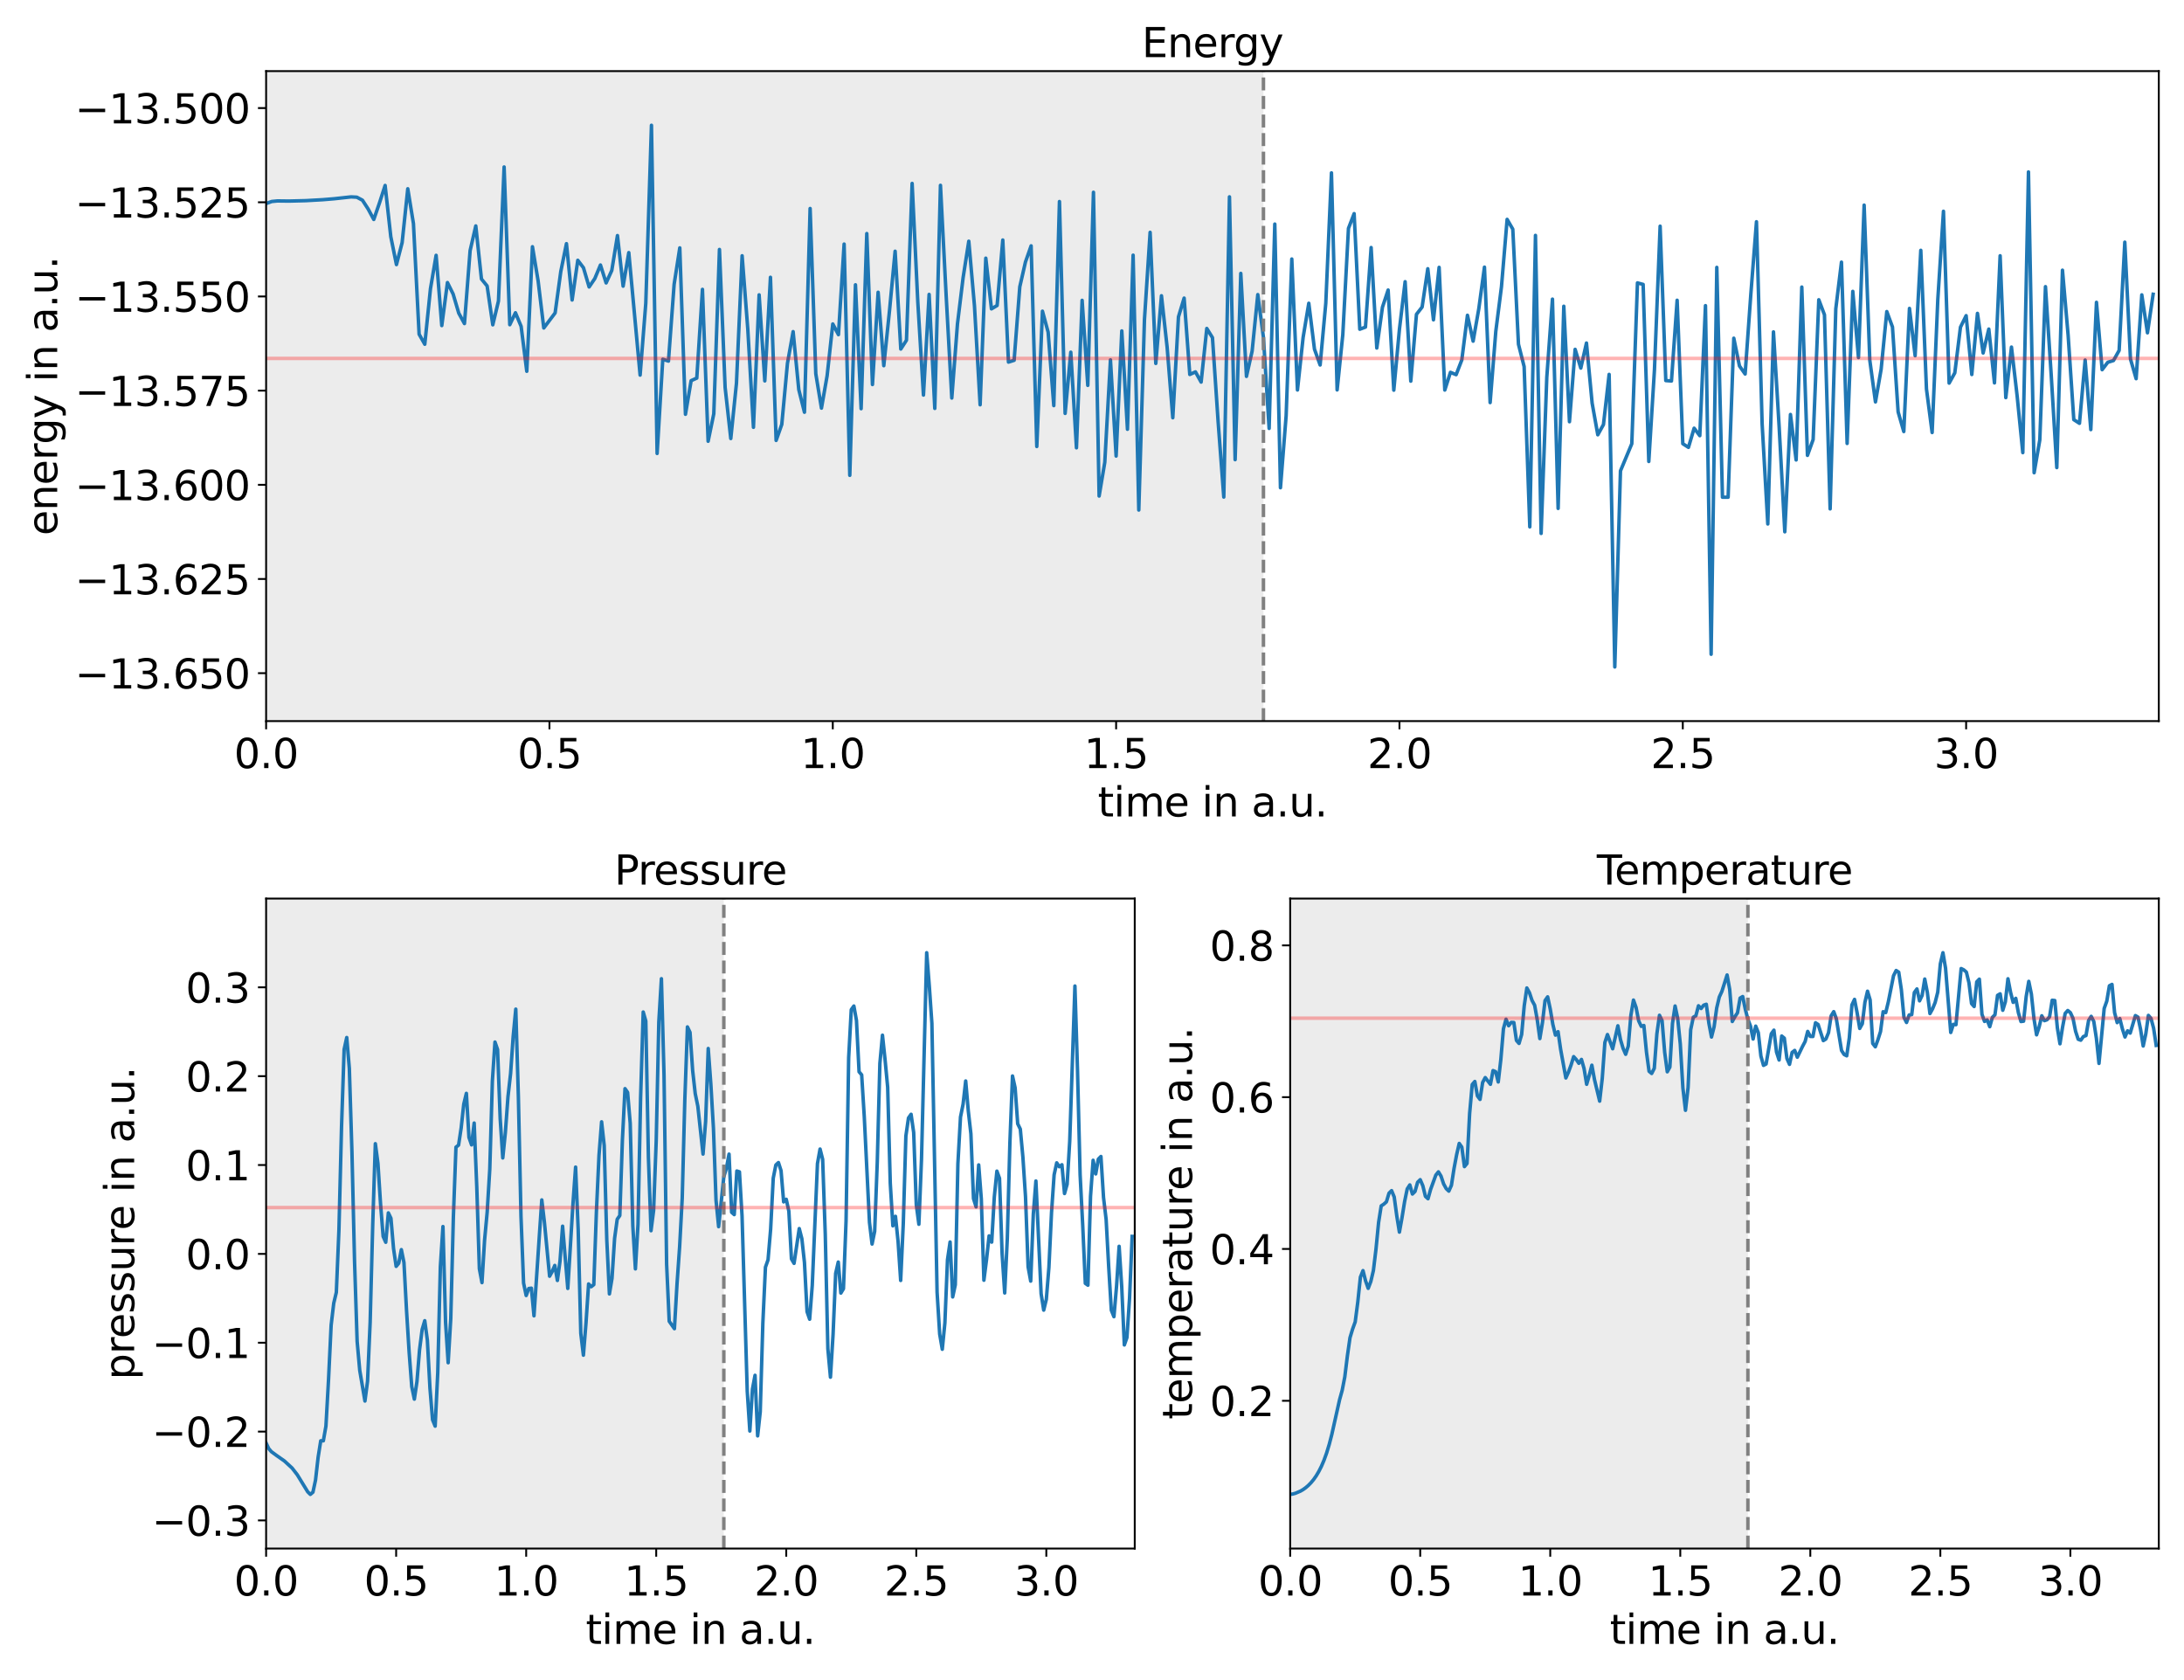 <?xml version="1.0" encoding="utf-8" standalone="no"?>
<!DOCTYPE svg PUBLIC "-//W3C//DTD SVG 1.1//EN"
  "http://www.w3.org/Graphics/SVG/1.1/DTD/svg11.dtd">
<svg xmlns:xlink="http://www.w3.org/1999/xlink" width="936pt" height="720pt" viewBox="0 0 936 720" xmlns="http://www.w3.org/2000/svg" version="1.1">
 <defs>
  <style type="text/css">*{stroke-linejoin: round; stroke-linecap: butt}</style>
 </defs>
 <g id="figure_1">
  <g id="patch_1">
   <path d="M 0 720 
L 936 720 
L 936 0 
L 0 0 
z
" style="fill: #ffffff"/>
  </g>
  <g id="axes_1">
   <g id="patch_2">
    <path d="M 114.05 309.04 
L 925.2 309.04 
L 925.2 30.48 
L 114.05 30.48 
z
" style="fill: #ffffff"/>
   </g>
   <g id="patch_3">
    <path d="M 114.05 309.04 
L 114.05 30.48 
L 541.482 30.48 
L 541.482 309.04 
z
" clip-path="url(#pf94eccc0e8)" style="fill: #808080; opacity: 0.15"/>
   </g>
   <g id="matplotlib.axis_1">
    <g id="xtick_1">
     <g id="line2d_1">
      <defs>
       <path id="m993f8b5783" d="M 0 0 
L 0 3.5 
" style="stroke: #000000; stroke-width: 0.8"/>
      </defs>
      <g>
       <use xlink:href="#m993f8b5783" x="114.05" y="309.04" style="stroke: #000000; stroke-width: 0.8"/>
      </g>
     </g>
     <g id="text_1">
      <!-- 0.0 -->
      <g transform="translate(100.31 329.17) scale(0.173 -0.173)">
       <defs>
        <path id="DejaVuSans-30" d="M 2034 4250 
Q 1547 4250 1301 3770 
Q 1056 3291 1056 2328 
Q 1056 1369 1301 889 
Q 1547 409 2034 409 
Q 2525 409 2770 889 
Q 3016 1369 3016 2328 
Q 3016 3291 2770 3770 
Q 2525 4250 2034 4250 
z
M 2034 4750 
Q 2819 4750 3233 4129 
Q 3647 3509 3647 2328 
Q 3647 1150 3233 529 
Q 2819 -91 2034 -91 
Q 1250 -91 836 529 
Q 422 1150 422 2328 
Q 422 3509 836 4129 
Q 1250 4750 2034 4750 
z
" transform="scale(0.016)"/>
        <path id="DejaVuSans-2e" d="M 684 794 
L 1344 794 
L 1344 0 
L 684 0 
L 684 794 
z
" transform="scale(0.016)"/>
       </defs>
       <use xlink:href="#DejaVuSans-30"/>
       <use xlink:href="#DejaVuSans-2e" x="63.623"/>
       <use xlink:href="#DejaVuSans-30" x="95.41"/>
      </g>
     </g>
    </g>
    <g id="xtick_2">
     <g id="line2d_2">
      <g>
       <use xlink:href="#m993f8b5783" x="235.48" y="309.04" style="stroke: #000000; stroke-width: 0.8"/>
      </g>
     </g>
     <g id="text_2">
      <!-- 0.5 -->
      <g transform="translate(221.739 329.17) scale(0.173 -0.173)">
       <defs>
        <path id="DejaVuSans-35" d="M 691 4666 
L 3169 4666 
L 3169 4134 
L 1269 4134 
L 1269 2991 
Q 1406 3038 1543 3061 
Q 1681 3084 1819 3084 
Q 2600 3084 3056 2656 
Q 3513 2228 3513 1497 
Q 3513 744 3044 326 
Q 2575 -91 1722 -91 
Q 1428 -91 1123 -41 
Q 819 9 494 109 
L 494 744 
Q 775 591 1075 516 
Q 1375 441 1709 441 
Q 2250 441 2565 725 
Q 2881 1009 2881 1497 
Q 2881 1984 2565 2268 
Q 2250 2553 1709 2553 
Q 1456 2553 1204 2497 
Q 953 2441 691 2322 
L 691 4666 
z
" transform="scale(0.016)"/>
       </defs>
       <use xlink:href="#DejaVuSans-30"/>
       <use xlink:href="#DejaVuSans-2e" x="63.623"/>
       <use xlink:href="#DejaVuSans-35" x="95.41"/>
      </g>
     </g>
    </g>
    <g id="xtick_3">
     <g id="line2d_3">
      <g>
       <use xlink:href="#m993f8b5783" x="356.909" y="309.04" style="stroke: #000000; stroke-width: 0.8"/>
      </g>
     </g>
     <g id="text_3">
      <!-- 1.0 -->
      <g transform="translate(343.169 329.17) scale(0.173 -0.173)">
       <defs>
        <path id="DejaVuSans-31" d="M 794 531 
L 1825 531 
L 1825 4091 
L 703 3866 
L 703 4441 
L 1819 4666 
L 2450 4666 
L 2450 531 
L 3481 531 
L 3481 0 
L 794 0 
L 794 531 
z
" transform="scale(0.016)"/>
       </defs>
       <use xlink:href="#DejaVuSans-31"/>
       <use xlink:href="#DejaVuSans-2e" x="63.623"/>
       <use xlink:href="#DejaVuSans-30" x="95.41"/>
      </g>
     </g>
    </g>
    <g id="xtick_4">
     <g id="line2d_4">
      <g>
       <use xlink:href="#m993f8b5783" x="478.339" y="309.04" style="stroke: #000000; stroke-width: 0.8"/>
      </g>
     </g>
     <g id="text_4">
      <!-- 1.5 -->
      <g transform="translate(464.599 329.17) scale(0.173 -0.173)">
       <use xlink:href="#DejaVuSans-31"/>
       <use xlink:href="#DejaVuSans-2e" x="63.623"/>
       <use xlink:href="#DejaVuSans-35" x="95.41"/>
      </g>
     </g>
    </g>
    <g id="xtick_5">
     <g id="line2d_5">
      <g>
       <use xlink:href="#m993f8b5783" x="599.769" y="309.04" style="stroke: #000000; stroke-width: 0.8"/>
      </g>
     </g>
     <g id="text_5">
      <!-- 2.0 -->
      <g transform="translate(586.028 329.17) scale(0.173 -0.173)">
       <defs>
        <path id="DejaVuSans-32" d="M 1228 531 
L 3431 531 
L 3431 0 
L 469 0 
L 469 531 
Q 828 903 1448 1529 
Q 2069 2156 2228 2338 
Q 2531 2678 2651 2914 
Q 2772 3150 2772 3378 
Q 2772 3750 2511 3984 
Q 2250 4219 1831 4219 
Q 1534 4219 1204 4116 
Q 875 4013 500 3803 
L 500 4441 
Q 881 4594 1212 4672 
Q 1544 4750 1819 4750 
Q 2544 4750 2975 4387 
Q 3406 4025 3406 3419 
Q 3406 3131 3298 2873 
Q 3191 2616 2906 2266 
Q 2828 2175 2409 1742 
Q 1991 1309 1228 531 
z
" transform="scale(0.016)"/>
       </defs>
       <use xlink:href="#DejaVuSans-32"/>
       <use xlink:href="#DejaVuSans-2e" x="63.623"/>
       <use xlink:href="#DejaVuSans-30" x="95.41"/>
      </g>
     </g>
    </g>
    <g id="xtick_6">
     <g id="line2d_6">
      <g>
       <use xlink:href="#m993f8b5783" x="721.198" y="309.04" style="stroke: #000000; stroke-width: 0.8"/>
      </g>
     </g>
     <g id="text_6">
      <!-- 2.5 -->
      <g transform="translate(707.458 329.17) scale(0.173 -0.173)">
       <use xlink:href="#DejaVuSans-32"/>
       <use xlink:href="#DejaVuSans-2e" x="63.623"/>
       <use xlink:href="#DejaVuSans-35" x="95.41"/>
      </g>
     </g>
    </g>
    <g id="xtick_7">
     <g id="line2d_7">
      <g>
       <use xlink:href="#m993f8b5783" x="842.628" y="309.04" style="stroke: #000000; stroke-width: 0.8"/>
      </g>
     </g>
     <g id="text_7">
      <!-- 3.0 -->
      <g transform="translate(828.888 329.17) scale(0.173 -0.173)">
       <defs>
        <path id="DejaVuSans-33" d="M 2597 2516 
Q 3050 2419 3304 2112 
Q 3559 1806 3559 1356 
Q 3559 666 3084 287 
Q 2609 -91 1734 -91 
Q 1441 -91 1130 -33 
Q 819 25 488 141 
L 488 750 
Q 750 597 1062 519 
Q 1375 441 1716 441 
Q 2309 441 2620 675 
Q 2931 909 2931 1356 
Q 2931 1769 2642 2001 
Q 2353 2234 1838 2234 
L 1294 2234 
L 1294 2753 
L 1863 2753 
Q 2328 2753 2575 2939 
Q 2822 3125 2822 3475 
Q 2822 3834 2567 4026 
Q 2313 4219 1838 4219 
Q 1578 4219 1281 4162 
Q 984 4106 628 3988 
L 628 4550 
Q 988 4650 1302 4700 
Q 1616 4750 1894 4750 
Q 2613 4750 3031 4423 
Q 3450 4097 3450 3541 
Q 3450 3153 3228 2886 
Q 3006 2619 2597 2516 
z
" transform="scale(0.016)"/>
       </defs>
       <use xlink:href="#DejaVuSans-33"/>
       <use xlink:href="#DejaVuSans-2e" x="63.623"/>
       <use xlink:href="#DejaVuSans-30" x="95.41"/>
      </g>
     </g>
    </g>
    <g id="text_8">
     <!-- time in a.u. -->
     <g transform="translate(470.476 349.894) scale(0.173 -0.173)">
      <defs>
       <path id="DejaVuSans-74" d="M 1172 4494 
L 1172 3500 
L 2356 3500 
L 2356 3053 
L 1172 3053 
L 1172 1153 
Q 1172 725 1289 603 
Q 1406 481 1766 481 
L 2356 481 
L 2356 0 
L 1766 0 
Q 1100 0 847 248 
Q 594 497 594 1153 
L 594 3053 
L 172 3053 
L 172 3500 
L 594 3500 
L 594 4494 
L 1172 4494 
z
" transform="scale(0.016)"/>
       <path id="DejaVuSans-69" d="M 603 3500 
L 1178 3500 
L 1178 0 
L 603 0 
L 603 3500 
z
M 603 4863 
L 1178 4863 
L 1178 4134 
L 603 4134 
L 603 4863 
z
" transform="scale(0.016)"/>
       <path id="DejaVuSans-6d" d="M 3328 2828 
Q 3544 3216 3844 3400 
Q 4144 3584 4550 3584 
Q 5097 3584 5394 3201 
Q 5691 2819 5691 2113 
L 5691 0 
L 5113 0 
L 5113 2094 
Q 5113 2597 4934 2840 
Q 4756 3084 4391 3084 
Q 3944 3084 3684 2787 
Q 3425 2491 3425 1978 
L 3425 0 
L 2847 0 
L 2847 2094 
Q 2847 2600 2669 2842 
Q 2491 3084 2119 3084 
Q 1678 3084 1418 2786 
Q 1159 2488 1159 1978 
L 1159 0 
L 581 0 
L 581 3500 
L 1159 3500 
L 1159 2956 
Q 1356 3278 1631 3431 
Q 1906 3584 2284 3584 
Q 2666 3584 2933 3390 
Q 3200 3197 3328 2828 
z
" transform="scale(0.016)"/>
       <path id="DejaVuSans-65" d="M 3597 1894 
L 3597 1613 
L 953 1613 
Q 991 1019 1311 708 
Q 1631 397 2203 397 
Q 2534 397 2845 478 
Q 3156 559 3463 722 
L 3463 178 
Q 3153 47 2828 -22 
Q 2503 -91 2169 -91 
Q 1331 -91 842 396 
Q 353 884 353 1716 
Q 353 2575 817 3079 
Q 1281 3584 2069 3584 
Q 2775 3584 3186 3129 
Q 3597 2675 3597 1894 
z
M 3022 2063 
Q 3016 2534 2758 2815 
Q 2500 3097 2075 3097 
Q 1594 3097 1305 2825 
Q 1016 2553 972 2059 
L 3022 2063 
z
" transform="scale(0.016)"/>
       <path id="DejaVuSans-20" transform="scale(0.016)"/>
       <path id="DejaVuSans-6e" d="M 3513 2113 
L 3513 0 
L 2938 0 
L 2938 2094 
Q 2938 2591 2744 2837 
Q 2550 3084 2163 3084 
Q 1697 3084 1428 2787 
Q 1159 2491 1159 1978 
L 1159 0 
L 581 0 
L 581 3500 
L 1159 3500 
L 1159 2956 
Q 1366 3272 1645 3428 
Q 1925 3584 2291 3584 
Q 2894 3584 3203 3211 
Q 3513 2838 3513 2113 
z
" transform="scale(0.016)"/>
       <path id="DejaVuSans-61" d="M 2194 1759 
Q 1497 1759 1228 1600 
Q 959 1441 959 1056 
Q 959 750 1161 570 
Q 1363 391 1709 391 
Q 2188 391 2477 730 
Q 2766 1069 2766 1631 
L 2766 1759 
L 2194 1759 
z
M 3341 1997 
L 3341 0 
L 2766 0 
L 2766 531 
Q 2569 213 2275 61 
Q 1981 -91 1556 -91 
Q 1019 -91 701 211 
Q 384 513 384 1019 
Q 384 1609 779 1909 
Q 1175 2209 1959 2209 
L 2766 2209 
L 2766 2266 
Q 2766 2663 2505 2880 
Q 2244 3097 1772 3097 
Q 1472 3097 1187 3025 
Q 903 2953 641 2809 
L 641 3341 
Q 956 3463 1253 3523 
Q 1550 3584 1831 3584 
Q 2591 3584 2966 3190 
Q 3341 2797 3341 1997 
z
" transform="scale(0.016)"/>
       <path id="DejaVuSans-75" d="M 544 1381 
L 544 3500 
L 1119 3500 
L 1119 1403 
Q 1119 906 1312 657 
Q 1506 409 1894 409 
Q 2359 409 2629 706 
Q 2900 1003 2900 1516 
L 2900 3500 
L 3475 3500 
L 3475 0 
L 2900 0 
L 2900 538 
Q 2691 219 2414 64 
Q 2138 -91 1772 -91 
Q 1169 -91 856 284 
Q 544 659 544 1381 
z
M 1991 3584 
L 1991 3584 
z
" transform="scale(0.016)"/>
      </defs>
      <use xlink:href="#DejaVuSans-74"/>
      <use xlink:href="#DejaVuSans-69" x="39.209"/>
      <use xlink:href="#DejaVuSans-6d" x="66.992"/>
      <use xlink:href="#DejaVuSans-65" x="164.404"/>
      <use xlink:href="#DejaVuSans-20" x="225.928"/>
      <use xlink:href="#DejaVuSans-69" x="257.715"/>
      <use xlink:href="#DejaVuSans-6e" x="285.498"/>
      <use xlink:href="#DejaVuSans-20" x="348.877"/>
      <use xlink:href="#DejaVuSans-61" x="380.664"/>
      <use xlink:href="#DejaVuSans-2e" x="441.943"/>
      <use xlink:href="#DejaVuSans-75" x="473.73"/>
      <use xlink:href="#DejaVuSans-2e" x="537.109"/>
     </g>
    </g>
   </g>
   <g id="matplotlib.axis_2">
    <g id="ytick_1">
     <g id="line2d_8">
      <defs>
       <path id="m16fd3e4f64" d="M 0 0 
L -3.5 0 
" style="stroke: #000000; stroke-width: 0.8"/>
      </defs>
      <g>
       <use xlink:href="#m16fd3e4f64" x="114.05" y="288.497" style="stroke: #000000; stroke-width: 0.8"/>
      </g>
     </g>
     <g id="text_9">
      <!-- −13.650 -->
      <g transform="translate(32.106 295.062) scale(0.173 -0.173)">
       <defs>
        <path id="DejaVuSans-2212" d="M 678 2272 
L 4684 2272 
L 4684 1741 
L 678 1741 
L 678 2272 
z
" transform="scale(0.016)"/>
        <path id="DejaVuSans-36" d="M 2113 2584 
Q 1688 2584 1439 2293 
Q 1191 2003 1191 1497 
Q 1191 994 1439 701 
Q 1688 409 2113 409 
Q 2538 409 2786 701 
Q 3034 994 3034 1497 
Q 3034 2003 2786 2293 
Q 2538 2584 2113 2584 
z
M 3366 4563 
L 3366 3988 
Q 3128 4100 2886 4159 
Q 2644 4219 2406 4219 
Q 1781 4219 1451 3797 
Q 1122 3375 1075 2522 
Q 1259 2794 1537 2939 
Q 1816 3084 2150 3084 
Q 2853 3084 3261 2657 
Q 3669 2231 3669 1497 
Q 3669 778 3244 343 
Q 2819 -91 2113 -91 
Q 1303 -91 875 529 
Q 447 1150 447 2328 
Q 447 3434 972 4092 
Q 1497 4750 2381 4750 
Q 2619 4750 2861 4703 
Q 3103 4656 3366 4563 
z
" transform="scale(0.016)"/>
       </defs>
       <use xlink:href="#DejaVuSans-2212"/>
       <use xlink:href="#DejaVuSans-31" x="83.789"/>
       <use xlink:href="#DejaVuSans-33" x="147.412"/>
       <use xlink:href="#DejaVuSans-2e" x="211.035"/>
       <use xlink:href="#DejaVuSans-36" x="242.822"/>
       <use xlink:href="#DejaVuSans-35" x="306.445"/>
       <use xlink:href="#DejaVuSans-30" x="370.068"/>
      </g>
     </g>
    </g>
    <g id="ytick_2">
     <g id="line2d_9">
      <g>
       <use xlink:href="#m16fd3e4f64" x="114.05" y="248.134" style="stroke: #000000; stroke-width: 0.8"/>
      </g>
     </g>
     <g id="text_10">
      <!-- −13.625 -->
      <g transform="translate(32.106 254.699) scale(0.173 -0.173)">
       <use xlink:href="#DejaVuSans-2212"/>
       <use xlink:href="#DejaVuSans-31" x="83.789"/>
       <use xlink:href="#DejaVuSans-33" x="147.412"/>
       <use xlink:href="#DejaVuSans-2e" x="211.035"/>
       <use xlink:href="#DejaVuSans-36" x="242.822"/>
       <use xlink:href="#DejaVuSans-32" x="306.445"/>
       <use xlink:href="#DejaVuSans-35" x="370.068"/>
      </g>
     </g>
    </g>
    <g id="ytick_3">
     <g id="line2d_10">
      <g>
       <use xlink:href="#m16fd3e4f64" x="114.05" y="207.77" style="stroke: #000000; stroke-width: 0.8"/>
      </g>
     </g>
     <g id="text_11">
      <!-- −13.600 -->
      <g transform="translate(32.106 214.335) scale(0.173 -0.173)">
       <use xlink:href="#DejaVuSans-2212"/>
       <use xlink:href="#DejaVuSans-31" x="83.789"/>
       <use xlink:href="#DejaVuSans-33" x="147.412"/>
       <use xlink:href="#DejaVuSans-2e" x="211.035"/>
       <use xlink:href="#DejaVuSans-36" x="242.822"/>
       <use xlink:href="#DejaVuSans-30" x="306.445"/>
       <use xlink:href="#DejaVuSans-30" x="370.068"/>
      </g>
     </g>
    </g>
    <g id="ytick_4">
     <g id="line2d_11">
      <g>
       <use xlink:href="#m16fd3e4f64" x="114.05" y="167.406" style="stroke: #000000; stroke-width: 0.8"/>
      </g>
     </g>
     <g id="text_12">
      <!-- −13.575 -->
      <g transform="translate(32.106 173.971) scale(0.173 -0.173)">
       <defs>
        <path id="DejaVuSans-37" d="M 525 4666 
L 3525 4666 
L 3525 4397 
L 1831 0 
L 1172 0 
L 2766 4134 
L 525 4134 
L 525 4666 
z
" transform="scale(0.016)"/>
       </defs>
       <use xlink:href="#DejaVuSans-2212"/>
       <use xlink:href="#DejaVuSans-31" x="83.789"/>
       <use xlink:href="#DejaVuSans-33" x="147.412"/>
       <use xlink:href="#DejaVuSans-2e" x="211.035"/>
       <use xlink:href="#DejaVuSans-35" x="242.822"/>
       <use xlink:href="#DejaVuSans-37" x="306.445"/>
       <use xlink:href="#DejaVuSans-35" x="370.068"/>
      </g>
     </g>
    </g>
    <g id="ytick_5">
     <g id="line2d_12">
      <g>
       <use xlink:href="#m16fd3e4f64" x="114.05" y="127.042" style="stroke: #000000; stroke-width: 0.8"/>
      </g>
     </g>
     <g id="text_13">
      <!-- −13.550 -->
      <g transform="translate(32.106 133.607) scale(0.173 -0.173)">
       <use xlink:href="#DejaVuSans-2212"/>
       <use xlink:href="#DejaVuSans-31" x="83.789"/>
       <use xlink:href="#DejaVuSans-33" x="147.412"/>
       <use xlink:href="#DejaVuSans-2e" x="211.035"/>
       <use xlink:href="#DejaVuSans-35" x="242.822"/>
       <use xlink:href="#DejaVuSans-35" x="306.445"/>
       <use xlink:href="#DejaVuSans-30" x="370.068"/>
      </g>
     </g>
    </g>
    <g id="ytick_6">
     <g id="line2d_13">
      <g>
       <use xlink:href="#m16fd3e4f64" x="114.05" y="86.678" style="stroke: #000000; stroke-width: 0.8"/>
      </g>
     </g>
     <g id="text_14">
      <!-- −13.525 -->
      <g transform="translate(32.106 93.243) scale(0.173 -0.173)">
       <use xlink:href="#DejaVuSans-2212"/>
       <use xlink:href="#DejaVuSans-31" x="83.789"/>
       <use xlink:href="#DejaVuSans-33" x="147.412"/>
       <use xlink:href="#DejaVuSans-2e" x="211.035"/>
       <use xlink:href="#DejaVuSans-35" x="242.822"/>
       <use xlink:href="#DejaVuSans-32" x="306.445"/>
       <use xlink:href="#DejaVuSans-35" x="370.068"/>
      </g>
     </g>
    </g>
    <g id="ytick_7">
     <g id="line2d_14">
      <g>
       <use xlink:href="#m16fd3e4f64" x="114.05" y="46.314" style="stroke: #000000; stroke-width: 0.8"/>
      </g>
     </g>
     <g id="text_15">
      <!-- −13.500 -->
      <g transform="translate(32.106 52.88) scale(0.173 -0.173)">
       <use xlink:href="#DejaVuSans-2212"/>
       <use xlink:href="#DejaVuSans-31" x="83.789"/>
       <use xlink:href="#DejaVuSans-33" x="147.412"/>
       <use xlink:href="#DejaVuSans-2e" x="211.035"/>
       <use xlink:href="#DejaVuSans-35" x="242.822"/>
       <use xlink:href="#DejaVuSans-30" x="306.445"/>
       <use xlink:href="#DejaVuSans-30" x="370.068"/>
      </g>
     </g>
    </g>
    <g id="text_16">
     <!-- energy in a.u. -->
     <g transform="translate(24.512 229.498) rotate(-90) scale(0.173 -0.173)">
      <defs>
       <path id="DejaVuSans-72" d="M 2631 2963 
Q 2534 3019 2420 3045 
Q 2306 3072 2169 3072 
Q 1681 3072 1420 2755 
Q 1159 2438 1159 1844 
L 1159 0 
L 581 0 
L 581 3500 
L 1159 3500 
L 1159 2956 
Q 1341 3275 1631 3429 
Q 1922 3584 2338 3584 
Q 2397 3584 2469 3576 
Q 2541 3569 2628 3553 
L 2631 2963 
z
" transform="scale(0.016)"/>
       <path id="DejaVuSans-67" d="M 2906 1791 
Q 2906 2416 2648 2759 
Q 2391 3103 1925 3103 
Q 1463 3103 1205 2759 
Q 947 2416 947 1791 
Q 947 1169 1205 825 
Q 1463 481 1925 481 
Q 2391 481 2648 825 
Q 2906 1169 2906 1791 
z
M 3481 434 
Q 3481 -459 3084 -895 
Q 2688 -1331 1869 -1331 
Q 1566 -1331 1297 -1286 
Q 1028 -1241 775 -1147 
L 775 -588 
Q 1028 -725 1275 -790 
Q 1522 -856 1778 -856 
Q 2344 -856 2625 -561 
Q 2906 -266 2906 331 
L 2906 616 
Q 2728 306 2450 153 
Q 2172 0 1784 0 
Q 1141 0 747 490 
Q 353 981 353 1791 
Q 353 2603 747 3093 
Q 1141 3584 1784 3584 
Q 2172 3584 2450 3431 
Q 2728 3278 2906 2969 
L 2906 3500 
L 3481 3500 
L 3481 434 
z
" transform="scale(0.016)"/>
       <path id="DejaVuSans-79" d="M 2059 -325 
Q 1816 -950 1584 -1140 
Q 1353 -1331 966 -1331 
L 506 -1331 
L 506 -850 
L 844 -850 
Q 1081 -850 1212 -737 
Q 1344 -625 1503 -206 
L 1606 56 
L 191 3500 
L 800 3500 
L 1894 763 
L 2988 3500 
L 3597 3500 
L 2059 -325 
z
" transform="scale(0.016)"/>
      </defs>
      <use xlink:href="#DejaVuSans-65"/>
      <use xlink:href="#DejaVuSans-6e" x="61.523"/>
      <use xlink:href="#DejaVuSans-65" x="124.902"/>
      <use xlink:href="#DejaVuSans-72" x="186.426"/>
      <use xlink:href="#DejaVuSans-67" x="225.789"/>
      <use xlink:href="#DejaVuSans-79" x="289.266"/>
      <use xlink:href="#DejaVuSans-20" x="348.445"/>
      <use xlink:href="#DejaVuSans-69" x="380.232"/>
      <use xlink:href="#DejaVuSans-6e" x="408.016"/>
      <use xlink:href="#DejaVuSans-20" x="471.395"/>
      <use xlink:href="#DejaVuSans-61" x="503.182"/>
      <use xlink:href="#DejaVuSans-2e" x="564.461"/>
      <use xlink:href="#DejaVuSans-75" x="596.248"/>
      <use xlink:href="#DejaVuSans-2e" x="659.627"/>
     </g>
    </g>
   </g>
   <g id="line2d_15">
    <path d="M 114.05 87.229 
L 116.479 86.344 
L 118.907 86.109 
L 123.764 86.171 
L 131.05 85.989 
L 138.336 85.58 
L 143.193 85.178 
L 150.479 84.378 
L 152.907 84.511 
L 155.336 85.797 
L 157.765 89.549 
L 160.193 94.054 
L 162.622 86.994 
L 165.05 79.475 
L 167.479 101.421 
L 169.908 113.389 
L 172.336 103.99 
L 174.765 80.899 
L 177.193 95.837 
L 179.622 143.231 
L 182.051 147.53 
L 184.479 123.766 
L 186.908 109.421 
L 189.336 139.525 
L 191.765 121.092 
L 194.194 126.003 
L 196.622 134.224 
L 199.051 138.667 
L 201.479 107.39 
L 203.908 96.825 
L 206.337 119.573 
L 208.765 122.544 
L 211.194 139.201 
L 213.622 129.023 
L 216.051 71.559 
L 218.479 139.159 
L 220.908 134.034 
L 223.337 139.856 
L 225.765 159.112 
L 228.194 105.737 
L 230.622 120.382 
L 233.051 140.556 
L 237.908 134.112 
L 240.337 116.361 
L 242.765 104.425 
L 245.194 128.564 
L 247.623 111.547 
L 250.051 114.744 
L 252.48 122.977 
L 254.908 119.392 
L 257.337 113.571 
L 259.766 121.245 
L 262.194 115.908 
L 264.623 100.956 
L 267.051 122.629 
L 269.48 108.259 
L 274.337 160.749 
L 276.766 129.927 
L 279.194 53.693 
L 281.623 194.328 
L 284.051 153.958 
L 286.48 154.749 
L 288.909 121.868 
L 291.337 106.226 
L 293.766 177.538 
L 296.194 163.135 
L 298.623 162.037 
L 301.052 124.009 
L 303.48 189.095 
L 305.909 177.327 
L 308.337 106.912 
L 310.766 166.063 
L 313.195 187.934 
L 315.623 164.285 
L 318.052 109.61 
L 320.48 141.034 
L 322.909 183.119 
L 325.338 126.361 
L 327.766 163.237 
L 330.195 118.837 
L 332.623 188.745 
L 335.052 181.875 
L 337.481 155.7 
L 339.909 142.127 
L 342.338 166.985 
L 344.766 176.666 
L 347.195 89.354 
L 349.624 160.157 
L 352.052 174.902 
L 354.481 161.038 
L 356.909 138.835 
L 359.338 143.418 
L 361.766 104.6 
L 364.195 203.705 
L 366.624 122.054 
L 369.052 175.149 
L 371.481 100.094 
L 373.909 164.789 
L 376.338 125.253 
L 378.767 156.714 
L 381.195 133.368 
L 383.624 107.669 
L 386.052 149.578 
L 388.481 145.816 
L 390.91 78.612 
L 393.338 129.327 
L 395.767 169.305 
L 398.195 126.173 
L 400.624 175.029 
L 403.053 79.423 
L 405.481 126.406 
L 407.91 170.58 
L 410.338 138.836 
L 412.767 118.942 
L 415.196 103.374 
L 417.624 131.027 
L 420.053 173.474 
L 422.481 110.642 
L 424.91 132.361 
L 427.338 130.921 
L 429.767 102.862 
L 432.196 155.176 
L 434.624 154.412 
L 437.053 122.905 
L 439.481 112.28 
L 441.91 105.357 
L 444.339 191.348 
L 446.767 133.36 
L 449.196 142.326 
L 451.624 173.827 
L 454.053 86.369 
L 456.482 177.165 
L 458.91 150.938 
L 461.339 191.91 
L 463.767 128.717 
L 466.196 165.154 
L 468.625 82.404 
L 471.053 212.575 
L 473.482 198.124 
L 475.91 154.227 
L 478.339 195.435 
L 480.768 141.819 
L 483.196 183.967 
L 485.625 109.356 
L 488.053 218.58 
L 490.482 136.942 
L 492.91 99.575 
L 495.339 155.75 
L 497.768 126.751 
L 500.196 148.788 
L 502.625 179.021 
L 505.053 135.797 
L 507.482 127.753 
L 509.911 160.485 
L 512.339 159.369 
L 514.768 163.744 
L 517.196 140.767 
L 519.625 144.691 
L 522.054 180.759 
L 524.482 213.017 
L 526.911 84.361 
L 529.339 196.992 
L 531.768 117.171 
L 534.197 161.302 
L 536.625 150.469 
L 539.054 126.255 
L 541.482 144.646 
L 543.911 183.605 
L 546.34 96.028 
L 548.768 209.019 
L 551.197 178.202 
L 553.625 111.003 
L 556.054 167.131 
L 558.482 144.59 
L 560.911 129.964 
L 563.34 149.625 
L 565.768 156.416 
L 568.197 129.945 
L 570.625 74.083 
L 573.054 167.098 
L 575.483 143.459 
L 577.911 97.879 
L 580.34 91.556 
L 582.768 141.095 
L 585.197 140.177 
L 587.626 106.082 
L 590.054 149.144 
L 592.483 131.651 
L 594.911 124.297 
L 597.34 167.213 
L 599.769 141.006 
L 602.197 120.723 
L 604.626 163.347 
L 607.054 134.703 
L 609.483 131.583 
L 611.912 115.167 
L 614.34 137.059 
L 616.769 114.577 
L 619.197 167.155 
L 621.626 159.562 
L 624.054 160.572 
L 626.483 154.277 
L 628.912 135.113 
L 631.34 146.204 
L 633.769 132.329 
L 636.197 114.486 
L 638.626 172.529 
L 641.055 142.016 
L 643.483 122.914 
L 645.912 94.008 
L 648.34 98.215 
L 650.769 147.509 
L 653.198 157.103 
L 655.626 225.789 
L 658.055 100.877 
L 660.483 228.604 
L 662.912 161.696 
L 665.341 128.192 
L 667.769 217.883 
L 670.198 131.243 
L 672.626 180.735 
L 675.055 149.714 
L 677.484 157.74 
L 679.912 147.012 
L 682.341 172.769 
L 684.769 186.335 
L 687.198 181.95 
L 689.626 160.45 
L 692.055 285.827 
L 694.484 201.799 
L 699.341 190.166 
L 701.769 121.235 
L 704.198 121.891 
L 706.627 197.769 
L 709.055 158.39 
L 711.484 96.931 
L 713.912 163.101 
L 716.341 163.278 
L 718.77 128.677 
L 721.198 190.15 
L 723.627 191.721 
L 726.055 183.505 
L 728.484 186.713 
L 730.913 130.984 
L 733.341 280.384 
L 735.77 114.589 
L 738.198 213.086 
L 740.627 213.082 
L 743.056 144.939 
L 745.484 156.835 
L 747.913 160.282 
L 750.341 126.263 
L 752.77 95.036 
L 755.199 181.703 
L 757.627 224.551 
L 760.056 142.231 
L 762.484 182.819 
L 764.913 227.907 
L 767.341 177.624 
L 769.77 197.118 
L 772.199 123.021 
L 774.627 195.155 
L 777.056 188.376 
L 779.484 128.462 
L 781.913 134.901 
L 784.342 218.087 
L 786.77 132.333 
L 789.199 112.345 
L 791.627 190.045 
L 794.056 124.87 
L 796.485 153.246 
L 798.913 87.908 
L 801.342 154.386 
L 803.77 172.24 
L 806.199 158.254 
L 808.628 133.524 
L 811.056 140.115 
L 813.485 176.535 
L 815.913 184.943 
L 818.342 132.175 
L 820.771 152.444 
L 823.199 107.282 
L 825.628 166.722 
L 828.056 185.361 
L 830.485 128.405 
L 832.913 90.542 
L 835.342 164.186 
L 837.771 159.804 
L 840.199 140.205 
L 842.628 135.28 
L 845.056 160.505 
L 847.485 134.297 
L 849.914 151.274 
L 852.342 141.031 
L 854.771 164.093 
L 857.199 109.612 
L 859.628 170.404 
L 862.057 148.745 
L 864.485 169.674 
L 866.914 193.977 
L 869.342 73.678 
L 871.771 202.588 
L 874.2 188.54 
L 876.628 122.853 
L 879.057 160.228 
L 881.485 200.39 
L 883.914 115.794 
L 886.343 143.703 
L 888.771 179.847 
L 891.2 181.418 
L 893.628 154.307 
L 896.057 184.108 
L 898.485 129.562 
L 900.914 158.437 
L 903.343 155.26 
L 905.771 154.519 
L 908.2 150.183 
L 910.628 103.781 
L 913.057 153.864 
L 915.486 162.287 
L 917.914 126.368 
L 920.343 142.63 
L 922.771 126.109 
L 922.771 126.109 
" clip-path="url(#pf94eccc0e8)" style="fill: none; stroke: #1f77b4; stroke-width: 1.5; stroke-linecap: square"/>
   </g>
   <g id="line2d_16">
    <path d="M 541.482 309.04 
L 541.482 30.48 
" clip-path="url(#pf94eccc0e8)" style="fill: none; stroke-dasharray: 5.55,2.4; stroke-dashoffset: 0; stroke: #808080; stroke-width: 1.5"/>
   </g>
   <g id="line2d_17">
    <path d="M 114.05 153.594 
L 925.2 153.594 
" clip-path="url(#pf94eccc0e8)" style="fill: none; stroke: #ff0000; stroke-opacity: 0.3; stroke-width: 1.5; stroke-linecap: square"/>
   </g>
   <g id="patch_4">
    <path d="M 114.05 309.04 
L 114.05 30.48 
" style="fill: none; stroke: #000000; stroke-width: 0.8; stroke-linejoin: miter; stroke-linecap: square"/>
   </g>
   <g id="patch_5">
    <path d="M 925.2 309.04 
L 925.2 30.48 
" style="fill: none; stroke: #000000; stroke-width: 0.8; stroke-linejoin: miter; stroke-linecap: square"/>
   </g>
   <g id="patch_6">
    <path d="M 114.05 309.04 
L 925.2 309.04 
" style="fill: none; stroke: #000000; stroke-width: 0.8; stroke-linejoin: miter; stroke-linecap: square"/>
   </g>
   <g id="patch_7">
    <path d="M 114.05 30.48 
L 925.2 30.48 
" style="fill: none; stroke: #000000; stroke-width: 0.8; stroke-linejoin: miter; stroke-linecap: square"/>
   </g>
   <g id="text_17">
    <!-- Energy -->
    <g transform="translate(489.374 24.48) scale(0.173 -0.173)">
     <defs>
      <path id="DejaVuSans-45" d="M 628 4666 
L 3578 4666 
L 3578 4134 
L 1259 4134 
L 1259 2753 
L 3481 2753 
L 3481 2222 
L 1259 2222 
L 1259 531 
L 3634 531 
L 3634 0 
L 628 0 
L 628 4666 
z
" transform="scale(0.016)"/>
     </defs>
     <use xlink:href="#DejaVuSans-45"/>
     <use xlink:href="#DejaVuSans-6e" x="63.184"/>
     <use xlink:href="#DejaVuSans-65" x="126.562"/>
     <use xlink:href="#DejaVuSans-72" x="188.086"/>
     <use xlink:href="#DejaVuSans-67" x="227.449"/>
     <use xlink:href="#DejaVuSans-79" x="290.926"/>
    </g>
   </g>
  </g>
  <g id="axes_2">
   <g id="patch_8">
    <path d="M 114.05 663.64 
L 486.315 663.64 
L 486.315 385.08 
L 114.05 385.08 
z
" style="fill: #ffffff"/>
   </g>
   <g id="patch_9">
    <path d="M 114.05 663.64 
L 114.05 385.08 
L 310.214 385.08 
L 310.214 663.64 
z
" clip-path="url(#p8d1447e0ee)" style="fill: #808080; opacity: 0.15"/>
   </g>
   <g id="matplotlib.axis_3">
    <g id="xtick_8">
     <g id="line2d_18">
      <g>
       <use xlink:href="#m993f8b5783" x="114.05" y="663.64" style="stroke: #000000; stroke-width: 0.8"/>
      </g>
     </g>
     <g id="text_18">
      <!-- 0.0 -->
      <g transform="translate(100.31 683.77) scale(0.173 -0.173)">
       <use xlink:href="#DejaVuSans-30"/>
       <use xlink:href="#DejaVuSans-2e" x="63.623"/>
       <use xlink:href="#DejaVuSans-30" x="95.41"/>
      </g>
     </g>
    </g>
    <g id="xtick_9">
     <g id="line2d_19">
      <g>
       <use xlink:href="#m993f8b5783" x="169.778" y="663.64" style="stroke: #000000; stroke-width: 0.8"/>
      </g>
     </g>
     <g id="text_19">
      <!-- 0.5 -->
      <g transform="translate(156.038 683.77) scale(0.173 -0.173)">
       <use xlink:href="#DejaVuSans-30"/>
       <use xlink:href="#DejaVuSans-2e" x="63.623"/>
       <use xlink:href="#DejaVuSans-35" x="95.41"/>
      </g>
     </g>
    </g>
    <g id="xtick_10">
     <g id="line2d_20">
      <g>
       <use xlink:href="#m993f8b5783" x="225.507" y="663.64" style="stroke: #000000; stroke-width: 0.8"/>
      </g>
     </g>
     <g id="text_20">
      <!-- 1.0 -->
      <g transform="translate(211.766 683.77) scale(0.173 -0.173)">
       <use xlink:href="#DejaVuSans-31"/>
       <use xlink:href="#DejaVuSans-2e" x="63.623"/>
       <use xlink:href="#DejaVuSans-30" x="95.41"/>
      </g>
     </g>
    </g>
    <g id="xtick_11">
     <g id="line2d_21">
      <g>
       <use xlink:href="#m993f8b5783" x="281.235" y="663.64" style="stroke: #000000; stroke-width: 0.8"/>
      </g>
     </g>
     <g id="text_21">
      <!-- 1.5 -->
      <g transform="translate(267.495 683.77) scale(0.173 -0.173)">
       <use xlink:href="#DejaVuSans-31"/>
       <use xlink:href="#DejaVuSans-2e" x="63.623"/>
       <use xlink:href="#DejaVuSans-35" x="95.41"/>
      </g>
     </g>
    </g>
    <g id="xtick_12">
     <g id="line2d_22">
      <g>
       <use xlink:href="#m993f8b5783" x="336.963" y="663.64" style="stroke: #000000; stroke-width: 0.8"/>
      </g>
     </g>
     <g id="text_22">
      <!-- 2.0 -->
      <g transform="translate(323.223 683.77) scale(0.173 -0.173)">
       <use xlink:href="#DejaVuSans-32"/>
       <use xlink:href="#DejaVuSans-2e" x="63.623"/>
       <use xlink:href="#DejaVuSans-30" x="95.41"/>
      </g>
     </g>
    </g>
    <g id="xtick_13">
     <g id="line2d_23">
      <g>
       <use xlink:href="#m993f8b5783" x="392.691" y="663.64" style="stroke: #000000; stroke-width: 0.8"/>
      </g>
     </g>
     <g id="text_23">
      <!-- 2.5 -->
      <g transform="translate(378.951 683.77) scale(0.173 -0.173)">
       <use xlink:href="#DejaVuSans-32"/>
       <use xlink:href="#DejaVuSans-2e" x="63.623"/>
       <use xlink:href="#DejaVuSans-35" x="95.41"/>
      </g>
     </g>
    </g>
    <g id="xtick_14">
     <g id="line2d_24">
      <g>
       <use xlink:href="#m993f8b5783" x="448.42" y="663.64" style="stroke: #000000; stroke-width: 0.8"/>
      </g>
     </g>
     <g id="text_24">
      <!-- 3.0 -->
      <g transform="translate(434.679 683.77) scale(0.173 -0.173)">
       <use xlink:href="#DejaVuSans-33"/>
       <use xlink:href="#DejaVuSans-2e" x="63.623"/>
       <use xlink:href="#DejaVuSans-30" x="95.41"/>
      </g>
     </g>
    </g>
    <g id="text_25">
     <!-- time in a.u. -->
     <g transform="translate(251.033 704.494) scale(0.173 -0.173)">
      <use xlink:href="#DejaVuSans-74"/>
      <use xlink:href="#DejaVuSans-69" x="39.209"/>
      <use xlink:href="#DejaVuSans-6d" x="66.992"/>
      <use xlink:href="#DejaVuSans-65" x="164.404"/>
      <use xlink:href="#DejaVuSans-20" x="225.928"/>
      <use xlink:href="#DejaVuSans-69" x="257.715"/>
      <use xlink:href="#DejaVuSans-6e" x="285.498"/>
      <use xlink:href="#DejaVuSans-20" x="348.877"/>
      <use xlink:href="#DejaVuSans-61" x="380.664"/>
      <use xlink:href="#DejaVuSans-2e" x="441.943"/>
      <use xlink:href="#DejaVuSans-75" x="473.73"/>
      <use xlink:href="#DejaVuSans-2e" x="537.109"/>
     </g>
    </g>
   </g>
   <g id="matplotlib.axis_4">
    <g id="ytick_8">
     <g id="line2d_25">
      <g>
       <use xlink:href="#m16fd3e4f64" x="114.05" y="651.587" style="stroke: #000000; stroke-width: 0.8"/>
      </g>
     </g>
     <g id="text_26">
      <!-- −0.3 -->
      <g transform="translate(65.089 658.152) scale(0.173 -0.173)">
       <use xlink:href="#DejaVuSans-2212"/>
       <use xlink:href="#DejaVuSans-30" x="83.789"/>
       <use xlink:href="#DejaVuSans-2e" x="147.412"/>
       <use xlink:href="#DejaVuSans-33" x="179.199"/>
      </g>
     </g>
    </g>
    <g id="ytick_9">
     <g id="line2d_26">
      <g>
       <use xlink:href="#m16fd3e4f64" x="114.05" y="613.51" style="stroke: #000000; stroke-width: 0.8"/>
      </g>
     </g>
     <g id="text_27">
      <!-- −0.2 -->
      <g transform="translate(65.089 620.075) scale(0.173 -0.173)">
       <use xlink:href="#DejaVuSans-2212"/>
       <use xlink:href="#DejaVuSans-30" x="83.789"/>
       <use xlink:href="#DejaVuSans-2e" x="147.412"/>
       <use xlink:href="#DejaVuSans-32" x="179.199"/>
      </g>
     </g>
    </g>
    <g id="ytick_10">
     <g id="line2d_27">
      <g>
       <use xlink:href="#m16fd3e4f64" x="114.05" y="575.432" style="stroke: #000000; stroke-width: 0.8"/>
      </g>
     </g>
     <g id="text_28">
      <!-- −0.1 -->
      <g transform="translate(65.089 581.997) scale(0.173 -0.173)">
       <use xlink:href="#DejaVuSans-2212"/>
       <use xlink:href="#DejaVuSans-30" x="83.789"/>
       <use xlink:href="#DejaVuSans-2e" x="147.412"/>
       <use xlink:href="#DejaVuSans-31" x="179.199"/>
      </g>
     </g>
    </g>
    <g id="ytick_11">
     <g id="line2d_28">
      <g>
       <use xlink:href="#m16fd3e4f64" x="114.05" y="537.355" style="stroke: #000000; stroke-width: 0.8"/>
      </g>
     </g>
     <g id="text_29">
      <!-- 0.0 -->
      <g transform="translate(79.569 543.92) scale(0.173 -0.173)">
       <use xlink:href="#DejaVuSans-30"/>
       <use xlink:href="#DejaVuSans-2e" x="63.623"/>
       <use xlink:href="#DejaVuSans-30" x="95.41"/>
      </g>
     </g>
    </g>
    <g id="ytick_12">
     <g id="line2d_29">
      <g>
       <use xlink:href="#m16fd3e4f64" x="114.05" y="499.278" style="stroke: #000000; stroke-width: 0.8"/>
      </g>
     </g>
     <g id="text_30">
      <!-- 0.1 -->
      <g transform="translate(79.569 505.843) scale(0.173 -0.173)">
       <use xlink:href="#DejaVuSans-30"/>
       <use xlink:href="#DejaVuSans-2e" x="63.623"/>
       <use xlink:href="#DejaVuSans-31" x="95.41"/>
      </g>
     </g>
    </g>
    <g id="ytick_13">
     <g id="line2d_30">
      <g>
       <use xlink:href="#m16fd3e4f64" x="114.05" y="461.2" style="stroke: #000000; stroke-width: 0.8"/>
      </g>
     </g>
     <g id="text_31">
      <!-- 0.2 -->
      <g transform="translate(79.569 467.765) scale(0.173 -0.173)">
       <use xlink:href="#DejaVuSans-30"/>
       <use xlink:href="#DejaVuSans-2e" x="63.623"/>
       <use xlink:href="#DejaVuSans-32" x="95.41"/>
      </g>
     </g>
    </g>
    <g id="ytick_14">
     <g id="line2d_31">
      <g>
       <use xlink:href="#m16fd3e4f64" x="114.05" y="423.123" style="stroke: #000000; stroke-width: 0.8"/>
      </g>
     </g>
     <g id="text_32">
      <!-- 0.3 -->
      <g transform="translate(79.569 429.688) scale(0.173 -0.173)">
       <use xlink:href="#DejaVuSans-30"/>
       <use xlink:href="#DejaVuSans-2e" x="63.623"/>
       <use xlink:href="#DejaVuSans-33" x="95.41"/>
      </g>
     </g>
    </g>
    <g id="text_33">
     <!-- pressure in a.u. -->
     <g transform="translate(57.496 591.3) rotate(-90) scale(0.173 -0.173)">
      <defs>
       <path id="DejaVuSans-70" d="M 1159 525 
L 1159 -1331 
L 581 -1331 
L 581 3500 
L 1159 3500 
L 1159 2969 
Q 1341 3281 1617 3432 
Q 1894 3584 2278 3584 
Q 2916 3584 3314 3078 
Q 3713 2572 3713 1747 
Q 3713 922 3314 415 
Q 2916 -91 2278 -91 
Q 1894 -91 1617 61 
Q 1341 213 1159 525 
z
M 3116 1747 
Q 3116 2381 2855 2742 
Q 2594 3103 2138 3103 
Q 1681 3103 1420 2742 
Q 1159 2381 1159 1747 
Q 1159 1113 1420 752 
Q 1681 391 2138 391 
Q 2594 391 2855 752 
Q 3116 1113 3116 1747 
z
" transform="scale(0.016)"/>
       <path id="DejaVuSans-73" d="M 2834 3397 
L 2834 2853 
Q 2591 2978 2328 3040 
Q 2066 3103 1784 3103 
Q 1356 3103 1142 2972 
Q 928 2841 928 2578 
Q 928 2378 1081 2264 
Q 1234 2150 1697 2047 
L 1894 2003 
Q 2506 1872 2764 1633 
Q 3022 1394 3022 966 
Q 3022 478 2636 193 
Q 2250 -91 1575 -91 
Q 1294 -91 989 -36 
Q 684 19 347 128 
L 347 722 
Q 666 556 975 473 
Q 1284 391 1588 391 
Q 1994 391 2212 530 
Q 2431 669 2431 922 
Q 2431 1156 2273 1281 
Q 2116 1406 1581 1522 
L 1381 1569 
Q 847 1681 609 1914 
Q 372 2147 372 2553 
Q 372 3047 722 3315 
Q 1072 3584 1716 3584 
Q 2034 3584 2315 3537 
Q 2597 3491 2834 3397 
z
" transform="scale(0.016)"/>
      </defs>
      <use xlink:href="#DejaVuSans-70"/>
      <use xlink:href="#DejaVuSans-72" x="63.477"/>
      <use xlink:href="#DejaVuSans-65" x="102.34"/>
      <use xlink:href="#DejaVuSans-73" x="163.863"/>
      <use xlink:href="#DejaVuSans-73" x="215.963"/>
      <use xlink:href="#DejaVuSans-75" x="268.062"/>
      <use xlink:href="#DejaVuSans-72" x="331.441"/>
      <use xlink:href="#DejaVuSans-65" x="370.305"/>
      <use xlink:href="#DejaVuSans-20" x="431.828"/>
      <use xlink:href="#DejaVuSans-69" x="463.615"/>
      <use xlink:href="#DejaVuSans-6e" x="491.398"/>
      <use xlink:href="#DejaVuSans-20" x="554.777"/>
      <use xlink:href="#DejaVuSans-61" x="586.564"/>
      <use xlink:href="#DejaVuSans-2e" x="647.844"/>
      <use xlink:href="#DejaVuSans-75" x="679.631"/>
      <use xlink:href="#DejaVuSans-2e" x="743.01"/>
     </g>
    </g>
   </g>
   <g id="line2d_32">
    <path d="M 114.05 618.43 
L 115.165 620.795 
L 116.279 622.096 
L 118.508 623.737 
L 121.852 626.084 
L 125.196 629.154 
L 127.425 632.045 
L 130.768 637.51 
L 131.883 639.328 
L 132.998 640.427 
L 134.112 639.487 
L 135.227 634.292 
L 136.341 624.499 
L 137.456 617.46 
L 138.57 617.467 
L 139.685 611.174 
L 140.8 591.231 
L 141.914 567.939 
L 143.029 558.502 
L 144.143 553.84 
L 145.258 527.071 
L 146.372 482.864 
L 147.487 449.737 
L 148.602 444.634 
L 149.716 457.878 
L 150.831 493.658 
L 151.945 540.532 
L 153.06 574.837 
L 154.174 587.287 
L 156.404 600.415 
L 157.518 591.931 
L 158.633 566.745 
L 159.747 524.597 
L 160.862 490.137 
L 161.976 498.575 
L 163.091 515.907 
L 164.205 529.878 
L 165.32 532.384 
L 166.435 519.784 
L 167.549 522.105 
L 168.664 535.116 
L 169.778 542.71 
L 170.893 541.357 
L 172.007 535.532 
L 173.122 541.061 
L 174.237 561.737 
L 175.351 579.613 
L 176.466 594.224 
L 177.58 599.606 
L 178.695 592.062 
L 179.809 578.424 
L 180.924 569.752 
L 182.039 565.991 
L 183.153 574.351 
L 184.268 594.916 
L 185.382 608.444 
L 186.497 611.183 
L 187.611 588.235 
L 188.726 542.807 
L 189.84 525.646 
L 190.955 566.738 
L 192.07 584.008 
L 193.184 565.108 
L 194.299 521.616 
L 195.413 491.619 
L 196.528 490.744 
L 197.642 483.389 
L 198.757 473.184 
L 199.872 468.561 
L 200.986 487.429 
L 202.101 490.639 
L 203.215 481.288 
L 204.33 508.652 
L 205.444 543.736 
L 206.559 549.67 
L 207.674 531.504 
L 208.788 519.479 
L 209.903 501.07 
L 211.017 463.271 
L 212.132 446.571 
L 213.246 449.795 
L 214.361 479.348 
L 215.475 496.24 
L 216.59 485.3 
L 217.705 470.012 
L 218.819 460.11 
L 219.934 444.136 
L 221.048 432.468 
L 222.163 470.079 
L 223.277 521.204 
L 224.392 549.868 
L 225.507 555.199 
L 226.621 552.202 
L 227.736 552.051 
L 228.85 563.894 
L 231.079 530.603 
L 232.194 514.231 
L 233.309 523.693 
L 235.538 546.93 
L 236.652 544.916 
L 237.767 542.309 
L 238.881 548.748 
L 239.996 540.504 
L 241.111 525.486 
L 243.34 552.16 
L 245.569 515.687 
L 246.683 500.166 
L 247.798 527.114 
L 248.912 571.406 
L 250.027 580.771 
L 251.142 567.013 
L 252.256 550.244 
L 253.371 551.427 
L 254.485 550.545 
L 255.6 519.275 
L 256.714 495.112 
L 257.829 480.766 
L 258.944 490.891 
L 260.058 531.468 
L 261.173 554.514 
L 262.287 547.864 
L 263.402 530.695 
L 264.516 522.524 
L 265.631 520.933 
L 266.746 488.483 
L 267.86 466.542 
L 268.975 468.154 
L 270.089 481.36 
L 271.204 525.39 
L 272.318 543.787 
L 273.433 524.714 
L 274.547 470.381 
L 275.662 433.705 
L 276.777 437.596 
L 277.891 496.014 
L 279.006 527.429 
L 280.12 518.742 
L 281.235 488.9 
L 282.349 437.974 
L 283.464 419.43 
L 284.579 460.58 
L 285.693 541.772 
L 286.808 566.247 
L 289.037 569.415 
L 290.151 550.227 
L 291.266 534.362 
L 292.381 513.504 
L 293.495 471.293 
L 294.61 440.087 
L 295.724 442.422 
L 296.839 458.702 
L 297.953 468.669 
L 299.068 474.088 
L 301.297 494.581 
L 302.412 480.575 
L 303.526 449.338 
L 304.641 464.525 
L 305.755 483.456 
L 306.87 514.412 
L 307.984 525.691 
L 310.214 504.311 
L 311.328 500.598 
L 312.443 494.602 
L 313.557 519.541 
L 314.672 520.53 
L 315.786 501.839 
L 316.901 502.203 
L 318.016 521.027 
L 320.245 596.218 
L 321.359 613.267 
L 322.474 595.326 
L 323.588 589.391 
L 324.703 615.354 
L 325.818 605.019 
L 326.932 567.087 
L 328.047 543.067 
L 329.161 539.907 
L 330.276 526.704 
L 331.39 504.894 
L 332.505 499.259 
L 333.619 498.22 
L 334.734 501.695 
L 335.849 515.079 
L 336.963 513.954 
L 338.078 519.061 
L 339.192 539.503 
L 340.307 541.423 
L 342.536 526.513 
L 343.651 530.849 
L 344.765 541.037 
L 345.88 562.125 
L 346.994 565.362 
L 348.109 550.87 
L 350.338 498.678 
L 351.453 492.427 
L 352.567 496.852 
L 353.682 528.903 
L 354.796 578.024 
L 355.911 590.198 
L 357.025 571.921 
L 358.14 545.734 
L 359.254 540.856 
L 360.369 554.153 
L 361.484 552.286 
L 362.598 523.188 
L 363.713 453.295 
L 364.827 432.691 
L 365.942 431.135 
L 367.056 437.315 
L 368.171 459.317 
L 369.286 460.636 
L 370.4 478.537 
L 372.629 523.823 
L 373.744 533.138 
L 374.858 527.682 
L 375.973 497.977 
L 377.088 455.746 
L 378.202 443.641 
L 379.317 454.18 
L 380.431 465.941 
L 381.546 507.147 
L 382.66 525.334 
L 383.775 521.266 
L 384.89 532.041 
L 386.004 548.747 
L 387.119 524.317 
L 388.233 486.819 
L 389.348 479.118 
L 390.462 477.532 
L 391.577 485.351 
L 392.691 516.248 
L 393.806 524.662 
L 394.921 496.972 
L 397.15 408.293 
L 398.264 422.436 
L 399.379 438.546 
L 401.608 553.791 
L 402.723 571.735 
L 403.837 578.236 
L 404.952 566.953 
L 406.066 539.878 
L 407.181 532.262 
L 408.295 555.809 
L 409.41 550.62 
L 410.525 498.756 
L 411.639 478.725 
L 412.754 473.195 
L 413.868 463.259 
L 414.983 476.099 
L 416.097 485.907 
L 417.212 513.647 
L 418.326 517.226 
L 419.441 499.226 
L 420.556 513.751 
L 421.67 548.649 
L 422.785 539.88 
L 423.899 529.644 
L 425.014 532.315 
L 426.128 512.993 
L 427.243 501.89 
L 428.358 504.96 
L 429.472 537.235 
L 430.587 554.107 
L 431.701 530.773 
L 432.816 489.589 
L 433.93 461.116 
L 435.045 466.172 
L 436.16 481.595 
L 437.274 483.873 
L 438.389 495.949 
L 439.503 512.845 
L 440.618 542.927 
L 441.732 549.027 
L 442.847 520.38 
L 443.961 506.12 
L 446.191 554.427 
L 447.305 561.465 
L 448.42 556.863 
L 449.534 543.151 
L 450.649 519.662 
L 451.763 503.479 
L 452.878 498.335 
L 453.993 500.019 
L 455.107 499.153 
L 456.222 511.492 
L 457.336 507.548 
L 458.451 489.086 
L 460.68 422.562 
L 461.795 458.863 
L 462.909 503.467 
L 464.024 525.16 
L 465.138 549.982 
L 466.253 550.781 
L 467.367 512.68 
L 468.482 497.241 
L 469.597 503.095 
L 470.711 496.739 
L 471.826 495.617 
L 472.94 513.217 
L 474.055 522.597 
L 475.169 543.078 
L 476.284 561.495 
L 477.398 564.271 
L 478.513 551.306 
L 479.628 534.114 
L 480.742 551.484 
L 481.857 576.382 
L 482.971 573.208 
L 484.086 556.495 
L 485.2 529.864 
L 485.2 529.864 
" clip-path="url(#p8d1447e0ee)" style="fill: none; stroke: #1f77b4; stroke-width: 1.5; stroke-linecap: square"/>
   </g>
   <g id="line2d_33">
    <path d="M 310.214 663.64 
L 310.214 385.08 
" clip-path="url(#p8d1447e0ee)" style="fill: none; stroke-dasharray: 5.55,2.4; stroke-dashoffset: 0; stroke: #808080; stroke-width: 1.5"/>
   </g>
   <g id="line2d_34">
    <path d="M 114.05 517.518 
L 486.315 517.518 
" clip-path="url(#p8d1447e0ee)" style="fill: none; stroke: #ff0000; stroke-opacity: 0.3; stroke-width: 1.5; stroke-linecap: square"/>
   </g>
   <g id="patch_10">
    <path d="M 114.05 663.64 
L 114.05 385.08 
" style="fill: none; stroke: #000000; stroke-width: 0.8; stroke-linejoin: miter; stroke-linecap: square"/>
   </g>
   <g id="patch_11">
    <path d="M 486.315 663.64 
L 486.315 385.08 
" style="fill: none; stroke: #000000; stroke-width: 0.8; stroke-linejoin: miter; stroke-linecap: square"/>
   </g>
   <g id="patch_12">
    <path d="M 114.05 663.64 
L 486.315 663.64 
" style="fill: none; stroke: #000000; stroke-width: 0.8; stroke-linejoin: miter; stroke-linecap: square"/>
   </g>
   <g id="patch_13">
    <path d="M 114.05 385.08 
L 486.315 385.08 
" style="fill: none; stroke: #000000; stroke-width: 0.8; stroke-linejoin: miter; stroke-linecap: square"/>
   </g>
   <g id="text_34">
    <!-- Pressure -->
    <g transform="translate(263.299 379.08) scale(0.173 -0.173)">
     <defs>
      <path id="DejaVuSans-50" d="M 1259 4147 
L 1259 2394 
L 2053 2394 
Q 2494 2394 2734 2622 
Q 2975 2850 2975 3272 
Q 2975 3691 2734 3919 
Q 2494 4147 2053 4147 
L 1259 4147 
z
M 628 4666 
L 2053 4666 
Q 2838 4666 3239 4311 
Q 3641 3956 3641 3272 
Q 3641 2581 3239 2228 
Q 2838 1875 2053 1875 
L 1259 1875 
L 1259 0 
L 628 0 
L 628 4666 
z
" transform="scale(0.016)"/>
     </defs>
     <use xlink:href="#DejaVuSans-50"/>
     <use xlink:href="#DejaVuSans-72" x="58.553"/>
     <use xlink:href="#DejaVuSans-65" x="97.416"/>
     <use xlink:href="#DejaVuSans-73" x="158.939"/>
     <use xlink:href="#DejaVuSans-73" x="211.039"/>
     <use xlink:href="#DejaVuSans-75" x="263.139"/>
     <use xlink:href="#DejaVuSans-72" x="326.518"/>
     <use xlink:href="#DejaVuSans-65" x="365.381"/>
    </g>
   </g>
  </g>
  <g id="axes_3">
   <g id="patch_14">
    <path d="M 552.935 663.64 
L 925.2 663.64 
L 925.2 385.08 
L 552.935 385.08 
z
" style="fill: #ffffff"/>
   </g>
   <g id="patch_15">
    <path d="M 552.935 663.64 
L 552.935 385.08 
L 749.099 385.08 
L 749.099 663.64 
z
" clip-path="url(#pcc10e70ab7)" style="fill: #808080; opacity: 0.15"/>
   </g>
   <g id="matplotlib.axis_5">
    <g id="xtick_15">
     <g id="line2d_35">
      <g>
       <use xlink:href="#m993f8b5783" x="552.935" y="663.64" style="stroke: #000000; stroke-width: 0.8"/>
      </g>
     </g>
     <g id="text_35">
      <!-- 0.0 -->
      <g transform="translate(539.195 683.77) scale(0.173 -0.173)">
       <use xlink:href="#DejaVuSans-30"/>
       <use xlink:href="#DejaVuSans-2e" x="63.623"/>
       <use xlink:href="#DejaVuSans-30" x="95.41"/>
      </g>
     </g>
    </g>
    <g id="xtick_16">
     <g id="line2d_36">
      <g>
       <use xlink:href="#m993f8b5783" x="608.663" y="663.64" style="stroke: #000000; stroke-width: 0.8"/>
      </g>
     </g>
     <g id="text_36">
      <!-- 0.5 -->
      <g transform="translate(594.923 683.77) scale(0.173 -0.173)">
       <use xlink:href="#DejaVuSans-30"/>
       <use xlink:href="#DejaVuSans-2e" x="63.623"/>
       <use xlink:href="#DejaVuSans-35" x="95.41"/>
      </g>
     </g>
    </g>
    <g id="xtick_17">
     <g id="line2d_37">
      <g>
       <use xlink:href="#m993f8b5783" x="664.392" y="663.64" style="stroke: #000000; stroke-width: 0.8"/>
      </g>
     </g>
     <g id="text_37">
      <!-- 1.0 -->
      <g transform="translate(650.651 683.77) scale(0.173 -0.173)">
       <use xlink:href="#DejaVuSans-31"/>
       <use xlink:href="#DejaVuSans-2e" x="63.623"/>
       <use xlink:href="#DejaVuSans-30" x="95.41"/>
      </g>
     </g>
    </g>
    <g id="xtick_18">
     <g id="line2d_38">
      <g>
       <use xlink:href="#m993f8b5783" x="720.12" y="663.64" style="stroke: #000000; stroke-width: 0.8"/>
      </g>
     </g>
     <g id="text_38">
      <!-- 1.5 -->
      <g transform="translate(706.38 683.77) scale(0.173 -0.173)">
       <use xlink:href="#DejaVuSans-31"/>
       <use xlink:href="#DejaVuSans-2e" x="63.623"/>
       <use xlink:href="#DejaVuSans-35" x="95.41"/>
      </g>
     </g>
    </g>
    <g id="xtick_19">
     <g id="line2d_39">
      <g>
       <use xlink:href="#m993f8b5783" x="775.848" y="663.64" style="stroke: #000000; stroke-width: 0.8"/>
      </g>
     </g>
     <g id="text_39">
      <!-- 2.0 -->
      <g transform="translate(762.108 683.77) scale(0.173 -0.173)">
       <use xlink:href="#DejaVuSans-32"/>
       <use xlink:href="#DejaVuSans-2e" x="63.623"/>
       <use xlink:href="#DejaVuSans-30" x="95.41"/>
      </g>
     </g>
    </g>
    <g id="xtick_20">
     <g id="line2d_40">
      <g>
       <use xlink:href="#m993f8b5783" x="831.576" y="663.64" style="stroke: #000000; stroke-width: 0.8"/>
      </g>
     </g>
     <g id="text_40">
      <!-- 2.5 -->
      <g transform="translate(817.836 683.77) scale(0.173 -0.173)">
       <use xlink:href="#DejaVuSans-32"/>
       <use xlink:href="#DejaVuSans-2e" x="63.623"/>
       <use xlink:href="#DejaVuSans-35" x="95.41"/>
      </g>
     </g>
    </g>
    <g id="xtick_21">
     <g id="line2d_41">
      <g>
       <use xlink:href="#m993f8b5783" x="887.305" y="663.64" style="stroke: #000000; stroke-width: 0.8"/>
      </g>
     </g>
     <g id="text_41">
      <!-- 3.0 -->
      <g transform="translate(873.564 683.77) scale(0.173 -0.173)">
       <use xlink:href="#DejaVuSans-33"/>
       <use xlink:href="#DejaVuSans-2e" x="63.623"/>
       <use xlink:href="#DejaVuSans-30" x="95.41"/>
      </g>
     </g>
    </g>
    <g id="text_42">
     <!-- time in a.u. -->
     <g transform="translate(689.918 704.494) scale(0.173 -0.173)">
      <use xlink:href="#DejaVuSans-74"/>
      <use xlink:href="#DejaVuSans-69" x="39.209"/>
      <use xlink:href="#DejaVuSans-6d" x="66.992"/>
      <use xlink:href="#DejaVuSans-65" x="164.404"/>
      <use xlink:href="#DejaVuSans-20" x="225.928"/>
      <use xlink:href="#DejaVuSans-69" x="257.715"/>
      <use xlink:href="#DejaVuSans-6e" x="285.498"/>
      <use xlink:href="#DejaVuSans-20" x="348.877"/>
      <use xlink:href="#DejaVuSans-61" x="380.664"/>
      <use xlink:href="#DejaVuSans-2e" x="441.943"/>
      <use xlink:href="#DejaVuSans-75" x="473.73"/>
      <use xlink:href="#DejaVuSans-2e" x="537.109"/>
     </g>
    </g>
   </g>
   <g id="matplotlib.axis_6">
    <g id="ytick_15">
     <g id="line2d_42">
      <g>
       <use xlink:href="#m16fd3e4f64" x="552.935" y="600.306" style="stroke: #000000; stroke-width: 0.8"/>
      </g>
     </g>
     <g id="text_43">
      <!-- 0.2 -->
      <g transform="translate(518.454 606.871) scale(0.173 -0.173)">
       <use xlink:href="#DejaVuSans-30"/>
       <use xlink:href="#DejaVuSans-2e" x="63.623"/>
       <use xlink:href="#DejaVuSans-32" x="95.41"/>
      </g>
     </g>
    </g>
    <g id="ytick_16">
     <g id="line2d_43">
      <g>
       <use xlink:href="#m16fd3e4f64" x="552.935" y="535.253" style="stroke: #000000; stroke-width: 0.8"/>
      </g>
     </g>
     <g id="text_44">
      <!-- 0.4 -->
      <g transform="translate(518.454 541.818) scale(0.173 -0.173)">
       <defs>
        <path id="DejaVuSans-34" d="M 2419 4116 
L 825 1625 
L 2419 1625 
L 2419 4116 
z
M 2253 4666 
L 3047 4666 
L 3047 1625 
L 3713 1625 
L 3713 1100 
L 3047 1100 
L 3047 0 
L 2419 0 
L 2419 1100 
L 313 1100 
L 313 1709 
L 2253 4666 
z
" transform="scale(0.016)"/>
       </defs>
       <use xlink:href="#DejaVuSans-30"/>
       <use xlink:href="#DejaVuSans-2e" x="63.623"/>
       <use xlink:href="#DejaVuSans-34" x="95.41"/>
      </g>
     </g>
    </g>
    <g id="ytick_17">
     <g id="line2d_44">
      <g>
       <use xlink:href="#m16fd3e4f64" x="552.935" y="470.201" style="stroke: #000000; stroke-width: 0.8"/>
      </g>
     </g>
     <g id="text_45">
      <!-- 0.6 -->
      <g transform="translate(518.454 476.766) scale(0.173 -0.173)">
       <use xlink:href="#DejaVuSans-30"/>
       <use xlink:href="#DejaVuSans-2e" x="63.623"/>
       <use xlink:href="#DejaVuSans-36" x="95.41"/>
      </g>
     </g>
    </g>
    <g id="ytick_18">
     <g id="line2d_45">
      <g>
       <use xlink:href="#m16fd3e4f64" x="552.935" y="405.148" style="stroke: #000000; stroke-width: 0.8"/>
      </g>
     </g>
     <g id="text_46">
      <!-- 0.8 -->
      <g transform="translate(518.454 411.713) scale(0.173 -0.173)">
       <defs>
        <path id="DejaVuSans-38" d="M 2034 2216 
Q 1584 2216 1326 1975 
Q 1069 1734 1069 1313 
Q 1069 891 1326 650 
Q 1584 409 2034 409 
Q 2484 409 2743 651 
Q 3003 894 3003 1313 
Q 3003 1734 2745 1975 
Q 2488 2216 2034 2216 
z
M 1403 2484 
Q 997 2584 770 2862 
Q 544 3141 544 3541 
Q 544 4100 942 4425 
Q 1341 4750 2034 4750 
Q 2731 4750 3128 4425 
Q 3525 4100 3525 3541 
Q 3525 3141 3298 2862 
Q 3072 2584 2669 2484 
Q 3125 2378 3379 2068 
Q 3634 1759 3634 1313 
Q 3634 634 3220 271 
Q 2806 -91 2034 -91 
Q 1263 -91 848 271 
Q 434 634 434 1313 
Q 434 1759 690 2068 
Q 947 2378 1403 2484 
z
M 1172 3481 
Q 1172 3119 1398 2916 
Q 1625 2713 2034 2713 
Q 2441 2713 2670 2916 
Q 2900 3119 2900 3481 
Q 2900 3844 2670 4047 
Q 2441 4250 2034 4250 
Q 1625 4250 1398 4047 
Q 1172 3844 1172 3481 
z
" transform="scale(0.016)"/>
       </defs>
       <use xlink:href="#DejaVuSans-30"/>
       <use xlink:href="#DejaVuSans-2e" x="63.623"/>
       <use xlink:href="#DejaVuSans-38" x="95.41"/>
      </g>
     </g>
    </g>
    <g id="text_47">
     <!-- temperature in a.u. -->
     <g transform="translate(510.861 608.294) rotate(-90) scale(0.173 -0.173)">
      <use xlink:href="#DejaVuSans-74"/>
      <use xlink:href="#DejaVuSans-65" x="39.209"/>
      <use xlink:href="#DejaVuSans-6d" x="100.732"/>
      <use xlink:href="#DejaVuSans-70" x="198.145"/>
      <use xlink:href="#DejaVuSans-65" x="261.621"/>
      <use xlink:href="#DejaVuSans-72" x="323.145"/>
      <use xlink:href="#DejaVuSans-61" x="364.258"/>
      <use xlink:href="#DejaVuSans-74" x="425.537"/>
      <use xlink:href="#DejaVuSans-75" x="464.746"/>
      <use xlink:href="#DejaVuSans-72" x="528.125"/>
      <use xlink:href="#DejaVuSans-65" x="566.988"/>
      <use xlink:href="#DejaVuSans-20" x="628.512"/>
      <use xlink:href="#DejaVuSans-69" x="660.299"/>
      <use xlink:href="#DejaVuSans-6e" x="688.082"/>
      <use xlink:href="#DejaVuSans-20" x="751.461"/>
      <use xlink:href="#DejaVuSans-61" x="783.248"/>
      <use xlink:href="#DejaVuSans-2e" x="844.527"/>
      <use xlink:href="#DejaVuSans-75" x="876.314"/>
      <use xlink:href="#DejaVuSans-2e" x="939.693"/>
     </g>
    </g>
   </g>
   <g id="line2d_46">
    <path d="M 552.935 640.427 
L 554.05 640.257 
L 555.164 639.954 
L 557.393 638.997 
L 558.508 638.331 
L 559.622 637.526 
L 560.737 636.564 
L 561.852 635.423 
L 562.966 634.076 
L 564.081 632.489 
L 565.195 630.618 
L 566.31 628.412 
L 567.424 625.804 
L 568.539 622.716 
L 569.653 619.063 
L 570.768 614.774 
L 574.112 599.839 
L 575.226 595.813 
L 576.341 590.081 
L 577.455 581.042 
L 578.57 573.295 
L 579.685 569.576 
L 580.799 566.5 
L 581.914 557.978 
L 583.028 547.318 
L 584.143 544.527 
L 585.257 548.953 
L 586.372 552.125 
L 587.487 549.207 
L 588.601 544.473 
L 589.716 535.243 
L 590.83 523.872 
L 591.945 516.79 
L 593.059 516.053 
L 594.174 515.054 
L 595.289 511.338 
L 596.403 510.251 
L 597.518 512.968 
L 598.632 521.161 
L 599.747 528.028 
L 600.861 521.838 
L 601.976 514.921 
L 603.09 509.527 
L 604.205 507.797 
L 605.32 511.709 
L 606.434 510.599 
L 607.549 506.661 
L 608.663 505.554 
L 609.778 508.135 
L 610.892 512.71 
L 612.007 513.715 
L 613.122 509.718 
L 615.351 503.599 
L 616.465 502.197 
L 617.58 504.029 
L 618.694 507.367 
L 619.809 509.393 
L 620.924 510.461 
L 622.038 507.953 
L 623.153 500.776 
L 624.267 494.871 
L 625.382 490.022 
L 626.496 491.608 
L 627.611 499.961 
L 628.725 498.605 
L 629.84 477.199 
L 630.955 464.774 
L 632.069 463.475 
L 633.184 469.663 
L 634.298 471.157 
L 635.413 463.9 
L 636.527 461.807 
L 638.757 464.685 
L 639.871 458.797 
L 640.986 459.279 
L 642.1 463.678 
L 643.215 454.041 
L 644.329 440.888 
L 645.444 436.8 
L 646.559 439.582 
L 647.673 438.158 
L 648.788 438.211 
L 649.902 445.875 
L 651.017 447.164 
L 652.131 443.334 
L 653.246 431.008 
L 654.36 423.398 
L 655.475 425.407 
L 656.59 428.751 
L 657.704 430.809 
L 658.819 437.05 
L 659.933 445.085 
L 661.048 438.29 
L 662.162 428.804 
L 663.277 427.202 
L 664.392 432.432 
L 665.506 439.015 
L 666.621 443.604 
L 667.735 442.13 
L 668.85 449.743 
L 671.079 461.966 
L 672.194 459.476 
L 673.308 456.431 
L 674.423 452.825 
L 675.537 454.056 
L 676.652 455.685 
L 677.766 454.015 
L 678.881 457.93 
L 679.996 464.679 
L 681.11 460.846 
L 682.225 456.496 
L 683.339 462.601 
L 685.568 471.896 
L 686.683 462.111 
L 687.797 446.776 
L 688.912 443.358 
L 691.141 449.454 
L 693.37 439.609 
L 694.485 445.489 
L 695.599 449.243 
L 696.714 451.825 
L 697.829 448.313 
L 698.943 435.146 
L 700.058 428.587 
L 701.172 431.728 
L 702.287 437.497 
L 703.401 439.853 
L 704.516 439.481 
L 705.631 450.907 
L 706.745 459.095 
L 707.86 460.043 
L 708.974 457.847 
L 710.089 443.063 
L 711.203 435.094 
L 712.318 437.407 
L 713.432 450.945 
L 714.547 459.323 
L 715.662 457.317 
L 716.776 438.605 
L 717.891 431.125 
L 719.005 436.422 
L 720.12 447.369 
L 721.234 466.207 
L 722.349 475.829 
L 723.464 466.092 
L 724.578 441.333 
L 725.693 435.945 
L 726.807 435.303 
L 727.922 431.026 
L 729.036 432.201 
L 730.151 430.772 
L 731.266 430.387 
L 732.38 438.532 
L 733.495 444.425 
L 734.609 440.048 
L 735.724 432.007 
L 736.838 427.28 
L 737.953 424.864 
L 740.182 417.834 
L 741.297 424.025 
L 742.411 437.769 
L 743.526 435.735 
L 744.64 434.051 
L 745.755 427.744 
L 746.869 427.078 
L 747.984 432.495 
L 749.099 436.829 
L 750.213 439.738 
L 751.328 445.279 
L 752.442 439.752 
L 753.557 442.557 
L 754.671 452.575 
L 755.786 456.57 
L 756.901 455.982 
L 759.13 443.038 
L 760.244 441.481 
L 761.359 450.843 
L 762.473 454.268 
L 763.588 443.991 
L 764.703 444.922 
L 765.817 453.612 
L 766.932 456.144 
L 768.046 451.029 
L 769.161 450.164 
L 770.275 453.074 
L 772.504 448.461 
L 773.619 446.364 
L 774.734 442.019 
L 775.848 444.157 
L 776.963 444.194 
L 778.077 438.315 
L 779.192 439.055 
L 781.421 445.959 
L 782.536 445.271 
L 783.65 442.568 
L 784.765 435.361 
L 785.879 433.543 
L 786.994 436.576 
L 789.223 450.178 
L 790.338 451.906 
L 791.452 452.475 
L 792.567 444.721 
L 793.681 430.666 
L 794.796 428.287 
L 795.91 434.063 
L 797.025 440.742 
L 798.139 438.715 
L 799.254 429.547 
L 800.369 424.781 
L 801.483 428.519 
L 802.598 447.191 
L 803.712 448.61 
L 804.827 445.604 
L 805.941 442.067 
L 807.056 433.567 
L 808.171 433.945 
L 809.285 429.339 
L 811.514 418.148 
L 812.629 415.916 
L 813.743 416.645 
L 814.858 424.06 
L 815.973 435.961 
L 817.087 438.192 
L 818.202 434.992 
L 819.316 434.825 
L 820.431 425.353 
L 821.545 423.815 
L 822.66 428.917 
L 823.775 426.577 
L 824.889 419.574 
L 826.004 425.315 
L 827.118 434.369 
L 828.233 432.359 
L 829.347 429.613 
L 830.462 425.191 
L 831.576 413.057 
L 832.691 408.293 
L 833.806 414.906 
L 836.035 442.473 
L 837.149 438.986 
L 838.264 439.141 
L 840.493 415.072 
L 841.608 415.633 
L 842.722 416.582 
L 843.837 421.163 
L 844.951 430.093 
L 846.066 431.354 
L 847.18 420.776 
L 848.295 419.624 
L 849.41 434.69 
L 850.524 437.739 
L 851.639 437.079 
L 852.753 440.003 
L 853.868 436.002 
L 854.982 434.886 
L 856.097 426.56 
L 857.211 425.908 
L 858.326 432.955 
L 859.441 429.311 
L 860.555 419.457 
L 861.67 425.259 
L 862.784 429.569 
L 863.899 427.839 
L 865.013 433.973 
L 866.128 437.776 
L 867.243 437.634 
L 868.357 427.126 
L 869.472 420.567 
L 870.586 426.009 
L 871.701 436.562 
L 872.815 443.479 
L 873.93 440.049 
L 875.045 435.316 
L 876.159 437.408 
L 877.274 437.03 
L 878.388 435.742 
L 879.503 428.667 
L 880.617 428.779 
L 881.732 440.55 
L 882.846 447.323 
L 883.961 440.167 
L 885.076 434.3 
L 886.19 433.062 
L 887.305 433.966 
L 888.419 436.379 
L 889.534 441.959 
L 890.648 445.371 
L 891.763 445.783 
L 892.878 444.213 
L 893.992 443.797 
L 895.107 437.339 
L 896.221 435.559 
L 897.336 437.761 
L 898.45 444.989 
L 899.565 455.73 
L 901.794 432.178 
L 902.909 429.044 
L 904.023 422.465 
L 905.138 421.874 
L 906.252 433.976 
L 907.367 438.255 
L 908.482 436.487 
L 909.596 440.926 
L 910.711 444.407 
L 911.825 441.769 
L 912.94 442.743 
L 915.169 435.235 
L 916.283 435.9 
L 917.398 441.19 
L 918.513 448.265 
L 919.627 443.085 
L 920.742 435.142 
L 921.856 436.427 
L 922.971 440.627 
L 924.085 448.023 
L 924.085 448.023 
" clip-path="url(#pcc10e70ab7)" style="fill: none; stroke: #1f77b4; stroke-width: 1.5; stroke-linecap: square"/>
   </g>
   <g id="line2d_47">
    <path d="M 749.099 663.64 
L 749.099 385.08 
" clip-path="url(#pcc10e70ab7)" style="fill: none; stroke-dasharray: 5.55,2.4; stroke-dashoffset: 0; stroke: #808080; stroke-width: 1.5"/>
   </g>
   <g id="line2d_48">
    <path d="M 552.935 436.342 
L 925.2 436.342 
" clip-path="url(#pcc10e70ab7)" style="fill: none; stroke: #ff0000; stroke-opacity: 0.3; stroke-width: 1.5; stroke-linecap: square"/>
   </g>
   <g id="patch_16">
    <path d="M 552.935 663.64 
L 552.935 385.08 
" style="fill: none; stroke: #000000; stroke-width: 0.8; stroke-linejoin: miter; stroke-linecap: square"/>
   </g>
   <g id="patch_17">
    <path d="M 925.2 663.64 
L 925.2 385.08 
" style="fill: none; stroke: #000000; stroke-width: 0.8; stroke-linejoin: miter; stroke-linecap: square"/>
   </g>
   <g id="patch_18">
    <path d="M 552.935 663.64 
L 925.2 663.64 
" style="fill: none; stroke: #000000; stroke-width: 0.8; stroke-linejoin: miter; stroke-linecap: square"/>
   </g>
   <g id="patch_19">
    <path d="M 552.935 385.08 
L 925.2 385.08 
" style="fill: none; stroke: #000000; stroke-width: 0.8; stroke-linejoin: miter; stroke-linecap: square"/>
   </g>
   <g id="text_48">
    <!-- Temperature -->
    <g transform="translate(684.343 379.08) scale(0.173 -0.173)">
     <defs>
      <path id="DejaVuSans-54" d="M -19 4666 
L 3928 4666 
L 3928 4134 
L 2272 4134 
L 2272 0 
L 1638 0 
L 1638 4134 
L -19 4134 
L -19 4666 
z
" transform="scale(0.016)"/>
     </defs>
     <use xlink:href="#DejaVuSans-54"/>
     <use xlink:href="#DejaVuSans-65" x="44.084"/>
     <use xlink:href="#DejaVuSans-6d" x="105.607"/>
     <use xlink:href="#DejaVuSans-70" x="203.02"/>
     <use xlink:href="#DejaVuSans-65" x="266.496"/>
     <use xlink:href="#DejaVuSans-72" x="328.02"/>
     <use xlink:href="#DejaVuSans-61" x="369.133"/>
     <use xlink:href="#DejaVuSans-74" x="430.412"/>
     <use xlink:href="#DejaVuSans-75" x="469.621"/>
     <use xlink:href="#DejaVuSans-72" x="533"/>
     <use xlink:href="#DejaVuSans-65" x="571.863"/>
    </g>
   </g>
  </g>
 </g>
 <defs>
  <clipPath id="pf94eccc0e8">
   <rect x="114.05" y="30.48" width="811.15" height="278.56"/>
  </clipPath>
  <clipPath id="p8d1447e0ee">
   <rect x="114.05" y="385.08" width="372.265" height="278.56"/>
  </clipPath>
  <clipPath id="pcc10e70ab7">
   <rect x="552.935" y="385.08" width="372.265" height="278.56"/>
  </clipPath>
 </defs>
</svg>
